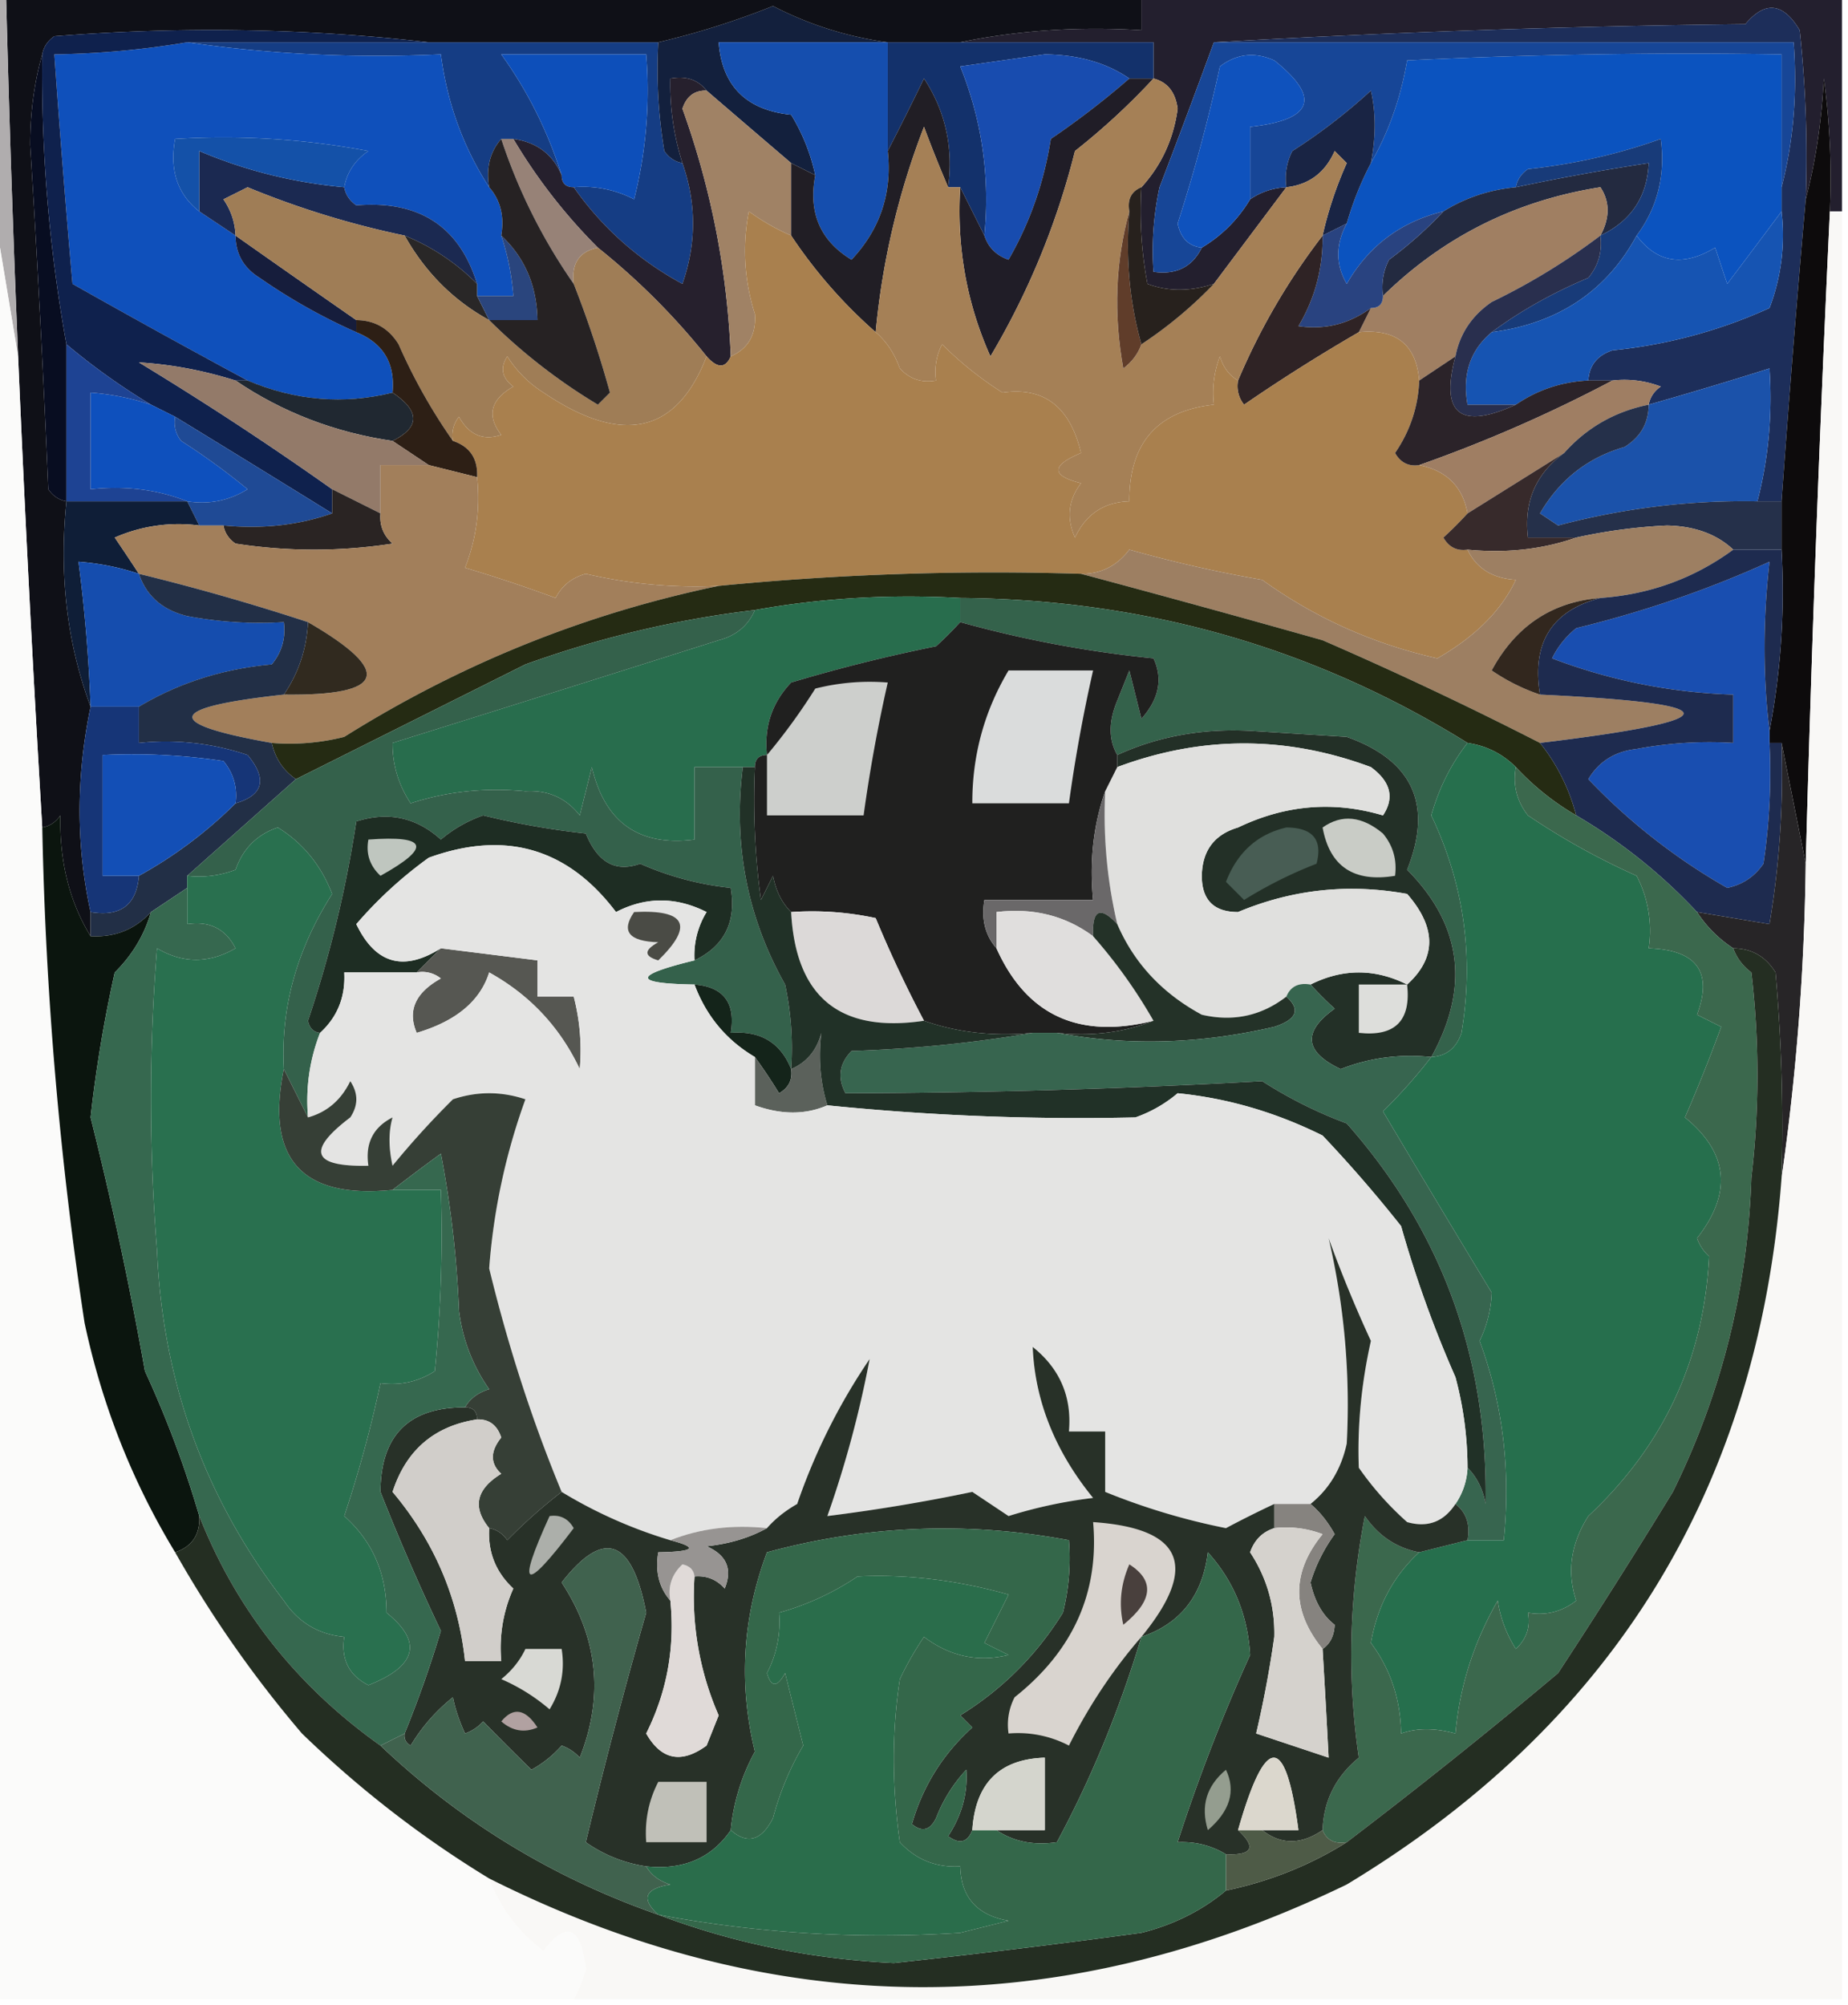 <svg xmlns="http://www.w3.org/2000/svg" width="153" height="166" style="shape-rendering:geometricPrecision;text-rendering:geometricPrecision;image-rendering:optimizeQuality;fill-rule:evenodd;clip-rule:evenodd"><path style="opacity:1" fill="#231f2e" d="M94.5-.5h58v18h-1a60.93 60.93 0 0 0-.5-11c-.179 3.525-.679 6.859-1.5 10a98.433 98.433 0 0 0-.5-14c-1.363-2.284-2.863-2.451-4.5-.5a958.863 958.863 0 0 0-44 1.5 902.942 902.942 0 0 1-4.5 12 24.939 24.939 0 0 0-.5 7c1.88.27 3.213-.396 4-2 1.667-1 3-2.333 4-4a5.728 5.728 0 0 1 3-1l-6 8c-1.96.638-3.793.638-5.5 0a32.437 32.437 0 0 1-.5-8c1.66-1.822 2.66-3.989 3-6.5-.184-1.376-.85-2.209-2-2.5v-3h-16c4.805-.987 9.805-1.32 15-1v-3z"/><path style="opacity:1" fill="#1d2e5a" d="M149.5 16.5c-.724 8.203-1.39 16.536-2 25h-2c.923-3.564 1.256-7.23 1-11a362.999 362.999 0 0 1-10 3c.111-.617.444-1.117 1-1.5a8.435 8.435 0 0 0-4-.5h-2c.077-1.25.744-2.083 2-2.5a41.154 41.154 0 0 0 13-3.5 16.874 16.874 0 0 0 1-8v-2c.983-3.798 1.317-7.798 1-12h-48a958.863 958.863 0 0 1 44-1.5c1.637-1.951 3.137-1.784 4.5.5.499 4.655.666 9.322.5 14z"/><path style="opacity:1" fill="#153d84" d="M15.5 3.5h39a40.936 40.936 0 0 0 .5 9c.383.556.883.89 1.5 1 1.166 3.33 1.166 6.663 0 10-3.64-1.975-6.64-4.642-9-8a9.106 9.106 0 0 1 5 1 36.874 36.874 0 0 0 1-12h-12c2.172 3.011 3.839 6.344 5 10-.736-1.73-2.07-2.73-4-3h-1c-.934 1.068-1.268 2.401-1 4-2.141-3.3-3.474-6.966-4-11-7.187.325-14.187-.009-21-1z"/><path style="opacity:1" fill="#0b53bf" d="M147.5 15.5v2a1003.342 1003.342 0 0 1-4.5 6l-1-3c-2.64 1.6-4.807 1.266-6.5-1 1.726-2.32 2.393-4.987 2-8-3.483 1.252-7.149 2.086-11 2.5-.556.383-.889.883-1 1.5-2.185.204-4.185.87-6 2-3.526.86-6.193 2.86-8 6-.934-1.595-.934-3.262 0-5a26.332 26.332 0 0 1 2-5c1.472-2.577 2.472-5.41 3-8.5 10.328-.5 20.661-.666 31-.5v11z"/><path style="opacity:1" fill="#0d4fba" d="M47.5 15.5c-.667 0-1-.333-1-1-1.161-3.656-2.828-6.989-5-10h12a36.874 36.874 0 0 1-1 12 9.106 9.106 0 0 0-5-1z"/><path style="opacity:1" fill="#13203d" d="M73.5 3.5h-14c.28 3.613 2.28 5.613 6 6a16.066 16.066 0 0 1 2 5l-2-1a2414.37 2414.37 0 0 1-7-6c-.709-.904-1.709-1.237-3-1a21.445 21.445 0 0 0 1 7c-.617-.11-1.117-.444-1.5-1a40.936 40.936 0 0 1-.5-9 66.408 66.408 0 0 0 9.5-3 28.933 28.933 0 0 0 9.5 3z"/><path style="opacity:1" fill="#13316b" d="M73.5 3.5h22v3h-2c-1.897-1.305-4.23-1.971-7-2l-7 1c1.802 4.464 2.468 9.13 2 14l-2-4h-1c.437-3.307-.23-6.307-2-9a285.588 285.588 0 0 1-3 6v-9z"/><path style="opacity:1" fill="#174697" d="M100.5 3.5h48c.317 4.202-.017 8.202-1 12v-11c-10.339-.166-20.672 0-31 .5-.528 3.09-1.528 5.923-3 8.5.42-2.174.42-4.174 0-6a47.057 47.057 0 0 1-6.5 5 4.934 4.934 0 0 0-.5 3 5.728 5.728 0 0 0-3 1v-6c5.217-.571 5.884-2.405 2-5.5-1.612-.72-3.112-.554-4.5.5a135.921 135.921 0 0 1-3.5 13c.247 1.213.914 1.88 2 2-.787 1.604-2.12 2.27-4 2-.163-2.357.003-4.69.5-7a902.942 902.942 0 0 0 4.5-12z"/><path style="opacity:1" fill="#0f52bd" d="M103.5 16.5c-1 1.667-2.333 3-4 4-1.086-.12-1.753-.787-2-2a135.921 135.921 0 0 0 3.5-13c1.388-1.054 2.888-1.22 4.5-.5 3.884 3.095 3.217 4.929-2 5.5v6z"/><path style="opacity:1" fill="#184caf" d="M93.5 6.5a69.124 69.124 0 0 1-6.5 5c-.561 3.595-1.728 6.928-3.5 10-1.022-.355-1.689-1.022-2-2 .468-4.87-.198-9.536-2-14l7-1c2.77.029 5.103.695 7 2z"/><path style="opacity:1" fill="#154eae" d="M73.5 3.5v9c.374 3.472-.626 6.472-3 9-2.593-1.57-3.593-3.904-3-7a16.066 16.066 0 0 0-2-5c-3.72-.387-5.72-2.387-6-6h14z"/><path style="opacity:1" fill="#192444" d="M113.5 13.5a26.332 26.332 0 0 0-2 5l-2 1a31.69 31.69 0 0 1 2-6l-1-1c-.783 1.788-2.116 2.788-4 3a4.934 4.934 0 0 1 .5-3 47.057 47.057 0 0 0 6.5-5c.42 1.826.42 3.826 0 6z"/><path style="opacity:1" fill="#26202d" d="M58.5 7.5c-.997-.03-1.664.47-2 1.5a68.238 68.238 0 0 1 4 20.5c-.438 1.006-1.104 1.006-2 0a57.458 57.458 0 0 0-9-9 45.577 45.577 0 0 1-7-9c1.93.27 3.264 1.27 4 3 0 .667.333 1 1 1 2.36 3.358 5.36 6.025 9 8 1.166-3.337 1.166-6.67 0-10a21.445 21.445 0 0 1-1-7c1.291-.237 2.291.096 3 1z"/><path style="opacity:1" fill="#232a40" d="M132.5 19.5c.792-1.467.792-2.8 0-4-7.003 1.105-13.003 4.105-18 9a4.934 4.934 0 0 1 .5-3 32.58 32.58 0 0 0 4.5-4c1.815-1.13 3.815-1.796 6-2a189.75 189.75 0 0 1 11-2c-.122 2.792-1.456 4.792-4 6z"/><path style="opacity:1" fill="#0d0b0c" d="M151.5 17.5a2679.22 2679.22 0 0 0-2 54l-2-10h-1v-1a61.283 61.283 0 0 0 1-15v-4c.61-8.464 1.276-16.797 2-25 .821-3.141 1.321-6.475 1.5-10a60.93 60.93 0 0 1 .5 11z"/><path style="opacity:1" fill="#0f50bb" d="M15.5 3.5c6.813.991 13.813 1.325 21 1 .526 4.034 1.859 7.7 4 11 .934 1.068 1.268 2.401 1 4a20.677 20.677 0 0 1 1 5h-3v-1c-1.471-4.764-4.804-6.93-10-6.5-.556-.383-.89-.883-1-1.5.221-1.235.888-2.235 2-3a64.875 64.875 0 0 0-16-1c-.475 2.582.192 4.582 2 6l3 2c.01 1.517.677 2.684 2 3.5a47.811 47.811 0 0 0 8 4.5c2.227.9 3.227 2.567 3 5-4.032 1.002-8.032.67-12-1a797.807 797.807 0 0 1-14.5-8 1092.53 1092.53 0 0 1-1.5-19 72.053 72.053 0 0 0 11-1z"/><path style="opacity:1" fill="#1b2951" d="M28.5 15.5c.11.617.444 1.117 1 1.5 5.196-.43 8.529 1.736 10 6.5a17.908 17.908 0 0 0-6-4 73.176 73.176 0 0 1-13-4l-2 1c.627.917.96 1.917 1 3l-3-2v-5c3.78 1.612 7.78 2.612 12 3z"/><path style="opacity:1" fill="#1451a8" d="M28.5 15.5c-4.22-.388-8.22-1.388-12-3v5c-1.808-1.418-2.475-3.418-2-6a64.875 64.875 0 0 1 16 1c-1.112.765-1.779 1.765-2 3z"/><path style="opacity:1" fill="#183b79" d="M135.5 19.5c-2.496 4.604-6.496 7.27-12 8 2.385-1.763 5.052-3.263 8-4.5.837-1.011 1.17-2.178 1-3.5 2.544-1.208 3.878-3.208 4-6a189.75 189.75 0 0 0-11 2c.111-.617.444-1.117 1-1.5 3.851-.414 7.517-1.248 11-2.5.393 3.013-.274 5.68-2 8z"/><path style="opacity:1" fill="#0f1017" d="M.5-.5h94v3c-5.195-.32-10.195.013-15 1h-6a28.933 28.933 0 0 1-9.5-3 66.408 66.408 0 0 1-9.5 3h-19C25.342 2.341 15.008 2.175 4.5 3c-.556.383-.89.883-1 1.5-.664 2.31-.997 4.81-1 7.5A1427 1427 0 0 1 4 40.5c.383.556.883.89 1.5 1-.617 6.098.05 11.765 2 17-1.21 5.81-1.21 11.477 0 17v2c-1.75-2.855-2.583-6.189-2.5-10-.383.556-.883.89-1.5 1a2291.218 2291.218 0 0 1-2-39C1.084 19.503.75 9.503.5-.5z"/><path style="opacity:1" fill="#201d27" d="M93.5 6.5h2a56.387 56.387 0 0 1-6.5 6 63.399 63.399 0 0 1-7 17c-1.97-4.399-2.803-9.065-2.5-14l2 4c.311.978.978 1.645 2 2 1.772-3.072 2.939-6.405 3.5-10a69.124 69.124 0 0 0 6.5-5z"/><path style="opacity:1" fill="#a07f62" d="M132.5 19.5a53.274 53.274 0 0 1-9 5.5c-1.641 1.129-2.641 2.629-3 4.5l-3 2c-.246-2.97-1.912-4.303-5-4l1-2c.667 0 1-.333 1-1 4.997-4.895 10.997-7.895 18-9 .792 1.2.792 2.533 0 4z"/><path style="opacity:1" fill="#978277" d="M41.5 11.5h1a45.577 45.577 0 0 0 7 9c-1.548.321-2.215 1.321-2 3a46.316 46.316 0 0 1-6-12z"/><path style="opacity:1" fill="#a08265" d="M58.5 7.5c2.358 2.03 4.692 4.03 7 6v6a18.492 18.492 0 0 1-3.5-2c-.553 2.86-.386 5.692.5 8.5.113 1.7-.553 2.866-2 3.5a68.238 68.238 0 0 0-4-20.5c.336-1.03 1.003-1.53 2-1.5z"/><path style="opacity:1" fill="#211e25" d="M78.5 15.5a111.25 111.25 0 0 1-2-5 63.171 63.171 0 0 0-4 17 40.44 40.44 0 0 1-7-8v-6l2 1c-.593 3.096.407 5.43 3 7 2.374-2.528 3.374-5.528 3-9a285.588 285.588 0 0 0 3-6c1.77 2.693 2.437 5.693 2 9z"/><path style="opacity:1" fill="#b0adae" d="M-.5-.5h1c.25 10.003.584 20.003 1 30l-2-12v-18z"/><path style="opacity:1" fill="#161d3c" d="M19.5 19.5c3.357 2.366 6.69 4.7 10 7v1a47.811 47.811 0 0 1-8-4.5c-1.323-.816-1.99-1.983-2-3.5z"/><path style="opacity:1" fill="#1654b2" d="M147.5 17.5a16.874 16.874 0 0 1-1 8 41.154 41.154 0 0 1-13 3.5c-1.256.417-1.923 1.25-2 2.5-2.203.104-4.203.77-6 2h-4c-.446-2.51.22-4.51 2-6 5.504-.73 9.504-3.396 12-8 1.693 2.266 3.86 2.6 6.5 1l1 3c1.568-2.075 3.068-4.075 4.5-6z"/><path style="opacity:1" fill="#292727" d="M33.5 19.5a17.908 17.908 0 0 1 6 4v1l1 2c-2.951-1.618-5.284-3.95-7-7z"/><path style="opacity:1" fill="#294380" d="M119.5 17.5a32.58 32.58 0 0 1-4.5 4 4.934 4.934 0 0 0-.5 3c0 .667-.333 1-1 1-1.811 1.322-3.811 1.822-6 1.5 1.367-2.302 2.034-4.802 2-7.5l2-1c-.934 1.738-.934 3.405 0 5 1.807-3.14 4.474-5.14 8-6z"/><path style="opacity:1" fill="#2a457d" d="M41.5 19.5c1.948 1.82 2.948 4.154 3 7h-4l-1-2h3a20.677 20.677 0 0 0-1-5z"/><path style="opacity:1" fill="#080d21" d="M3.5 4.5c-.097 8.072.57 16.072 2 24v13c-.617-.11-1.117-.444-1.5-1A1427 1427 0 0 0 2.5 12c.003-2.69.336-5.19 1-7.5z"/><path style="opacity:1" fill="#0f214d" d="M35.5 3.5h-20a72.053 72.053 0 0 1-11 1c.444 6.332.944 12.665 1.5 19a797.807 797.807 0 0 0 14.5 8h-1c-2.674-.84-5.341-1.34-8-1.5 5.486 3.33 10.82 6.83 16 10.5v2a2409.104 2409.104 0 0 0-13-8l-2-1a55.29 55.29 0 0 1-7-5 126.307 126.307 0 0 1-2-24c.11-.617.444-1.117 1-1.5 10.508-.825 20.842-.659 31 .5z"/><path style="opacity:1" fill="#9f7d56" d="M33.5 19.5c1.716 3.05 4.049 5.382 7 7a47.228 47.228 0 0 0 9 7l1-1a90.705 90.705 0 0 0-3-9c-.215-1.679.452-2.679 2-3a57.458 57.458 0 0 1 9 9c-2.476 6.402-6.976 7.402-13.5 3a9.564 9.564 0 0 1-3-3c-.617.95-.45 1.782.5 2.5-1.894 1.08-2.227 2.413-1 4-1.496.507-2.663.007-3.5-1.5a2.428 2.428 0 0 0-.5 2 46.385 46.385 0 0 1-4.5-8c-.816-1.323-1.983-1.99-3.5-2-3.31-2.3-6.643-4.634-10-7a5.576 5.576 0 0 0-1-3l2-1a73.176 73.176 0 0 0 13 4z"/><path style="opacity:1" fill="#2f2325" d="M109.5 19.5c.034 2.698-.633 5.198-2 7.5 2.189.322 4.189-.178 6-1.5l-1 2a145.18 145.18 0 0 0-9.5 6 2.429 2.429 0 0 1-.5-2 54.112 54.112 0 0 1 7-12z"/><path style="opacity:1" fill="#262223" d="M41.5 11.5a46.316 46.316 0 0 0 6 12 90.705 90.705 0 0 1 3 9l-1 1a47.228 47.228 0 0 1-9-7h4c-.052-2.846-1.052-5.18-3-7 .268-1.599-.066-2.932-1-4-.268-1.599.066-2.932 1-4z"/><path style="opacity:1" fill="#a58056" d="M95.5 6.5c1.15.291 1.816 1.124 2 2.5-.34 2.511-1.34 4.678-3 6.5-.838.342-1.172 1.008-1 2-1.147 4.146-1.314 8.48-.5 13 .717-.544 1.217-1.21 1.5-2a34.857 34.857 0 0 0 6-5l6-8c1.884-.212 3.217-1.212 4-3l1 1a31.69 31.69 0 0 0-2 6 54.112 54.112 0 0 0-7 12c-.722-.418-1.222-1.084-1.5-2a8.43 8.43 0 0 0-.5 4c-4.683.512-7.016 3.179-7 8-2.092.061-3.592 1.061-4.5 3-.72-1.612-.554-3.112.5-4.5-2.491-.626-2.491-1.46 0-2.5-.902-3.825-3.069-5.492-6.5-5a29.003 29.003 0 0 1-5-4 4.932 4.932 0 0 0-.5 3c-1.175.219-2.175-.114-3-1-.442-1.239-1.11-2.239-2-3a63.171 63.171 0 0 1 4-17 111.25 111.25 0 0 0 2 5h1c-.303 4.935.53 9.601 2.5 14a63.399 63.399 0 0 0 7-17 56.387 56.387 0 0 0 6.5-6z"/><path style="opacity:1" fill="#603d2a" d="M93.5 17.5c-.315 3.871.018 7.538 1 11-.283.79-.783 1.456-1.5 2-.814-4.52-.647-8.854.5-13z"/><path style="opacity:1" fill="#27211d" d="M94.5 15.5a32.437 32.437 0 0 0 .5 8c1.707.638 3.54.638 5.5 0a34.857 34.857 0 0 1-6 5c-.982-3.462-1.315-7.129-1-11-.172-.992.162-1.658 1-2z"/><path style="opacity:1" fill="#a9804e" d="M65.5 19.5a40.44 40.44 0 0 0 7 8c.89.761 1.558 1.761 2 3 .825.886 1.825 1.219 3 1a4.932 4.932 0 0 1 .5-3 29.003 29.003 0 0 0 5 4c3.431-.492 5.598 1.175 6.5 5-2.491 1.04-2.491 1.874 0 2.5-1.054 1.388-1.22 2.888-.5 4.5.908-1.939 2.408-2.939 4.5-3-.016-4.821 2.317-7.488 7-8a8.43 8.43 0 0 1 .5-4c.278.916.778 1.582 1.5 2a2.429 2.429 0 0 0 .5 2 145.18 145.18 0 0 1 9.5-6c3.088-.303 4.754 1.03 5 4-.086 2.177-.753 4.177-2 6 .457.797 1.124 1.13 2 1 2.273.457 3.606 1.79 4 4a30.968 30.968 0 0 1-2 2c.457.797 1.124 1.13 2 1 .73 1.545 2.063 2.378 4 2.5-1.194 2.534-3.361 4.7-6.5 6.5-5.309-1.196-10.143-3.362-14.5-6.5a107.852 107.852 0 0 1-11-2.5c-1.024 1.353-2.357 2.02-4 2a233.73 233.73 0 0 0-30 1 39.647 39.647 0 0 1-11-1c-1.147.318-1.98.984-2.5 2a122.188 122.188 0 0 0-7.5-2.5c.935-2.38 1.268-4.88 1-7.5.073-1.527-.594-2.527-2-3a2.428 2.428 0 0 1 .5-2c.837 1.507 2.004 2.007 3.5 1.5-1.227-1.587-.894-2.92 1-4-.95-.718-1.117-1.55-.5-2.5a9.564 9.564 0 0 0 3 3c6.524 4.402 11.024 3.402 13.5-3 .896 1.006 1.562 1.006 2 0 1.447-.634 2.113-1.8 2-3.5-.886-2.808-1.053-5.64-.5-8.5a18.492 18.492 0 0 0 3.5 2z"/><path style="opacity:1" fill="#292f4e" d="M132.5 19.5c.17 1.322-.163 2.489-1 3.5-2.948 1.237-5.615 2.737-8 4.5-1.78 1.49-2.446 3.49-2 6h4c-4.612 2.1-6.278.767-5-4 .359-1.871 1.359-3.371 3-4.5a53.274 53.274 0 0 0 9-5.5z"/><path style="opacity:1" fill="#2b2329" d="M120.5 29.5c-1.278 4.767.388 6.1 5 4 1.797-1.23 3.797-1.896 6-2h2a118.068 118.068 0 0 1-16 7c-.876.13-1.543-.203-2-1 1.247-1.823 1.914-3.823 2-6l3-2z"/><path style="opacity:1" fill="#202831" d="M19.5 31.5h1c3.968 1.67 7.968 2.002 12 1 2.281 1.532 2.281 2.866 0 4-4.79-.704-9.123-2.37-13-5z"/><path style="opacity:1" fill="#2d1f15" d="M29.5 27.5v-1c1.517.01 2.684.677 3.5 2a46.385 46.385 0 0 0 4.5 8c1.406.473 2.073 1.473 2 3l-4-1-3-2c2.281-1.134 2.281-2.468 0-4 .227-2.433-.773-4.1-3-5z"/><path style="opacity:1" fill="#0e50bd" d="m12.5 33.5 2 1a2.428 2.428 0 0 0 .5 2 56.565 56.565 0 0 1 5.5 4c-1.545.952-3.212 1.285-5 1-2.448-.973-5.115-1.306-8-1v-8c1.716.129 3.383.462 5 1z"/><path style="opacity:1" fill="#937a69" d="M19.5 31.5c3.877 2.63 8.21 4.296 13 5l3 2h-4v4l-4-2a269.626 269.626 0 0 0-16-10.5c2.659.16 5.326.66 8 1.5z"/><path style="opacity:1" fill="#1b52aa" d="M145.5 41.5a59.844 59.844 0 0 0-16.5 2l-1.5-1c1.614-2.784 3.948-4.618 7-5.5 1.323-.816 1.989-1.983 2-3.5a362.999 362.999 0 0 0 10-3c.256 3.77-.077 7.436-1 11z"/><path style="opacity:1" fill="#9f7e63" d="M133.5 31.5a8.435 8.435 0 0 1 4 .5c-.556.383-.889.883-1 1.5-2.795.563-5.128 1.896-7 4l-8 5c-.394-2.21-1.727-3.543-4-4a118.068 118.068 0 0 0 16-7z"/><path style="opacity:1" fill="#1e4393" d="M5.5 28.5a55.29 55.29 0 0 0 7 5 20.677 20.677 0 0 0-5-1v8c2.885-.306 5.552.027 8 1h-10v-13z"/><path style="opacity:1" fill="#1f4a95" d="M14.5 34.5c4.313 2.635 8.646 5.302 13 8-2.787.977-5.787 1.31-9 1h-2l-1-2c1.788.285 3.455-.048 5-1a56.565 56.565 0 0 0-5.5-4 2.428 2.428 0 0 1-.5-2z"/><path style="opacity:1" fill="#0f1e37" d="M5.5 41.5h10l1 2a13.117 13.117 0 0 0-7 1 186.2 186.2 0 0 1 2 3 20.677 20.677 0 0 0-5-1c.52 3.98.854 7.98 1 12-1.95-5.235-2.617-10.902-2-17z"/><path style="opacity:1" fill="#25304a" d="M136.5 33.5c-.011 1.517-.677 2.684-2 3.5-3.052.882-5.386 2.716-7 5.5l1.5 1a59.844 59.844 0 0 1 16.5-2h2v4h-4c-1.371-1.287-3.205-1.953-5.5-2a44.8 44.8 0 0 0-7.5 1h-4c-.35-2.953.65-5.287 3-7 1.872-2.104 4.205-3.437 7-4z"/><path style="opacity:1" fill="#2a2423" d="m27.5 40.5 4 2c-.086.996.248 1.83 1 2.5a42.498 42.498 0 0 1-13 0c-.556-.383-.89-.883-1-1.5 3.213.31 6.213-.023 9-1v-2z"/><path style="opacity:1" fill="#372a2b" d="M129.5 37.5c-2.35 1.713-3.35 4.047-3 7h4c-2.787.977-5.787 1.31-9 1-.876.13-1.543-.203-2-1a30.968 30.968 0 0 0 2-2l8-5z"/><path style="opacity:1" fill="#9d7f62" d="M143.5 45.5c-3.249 2.379-6.916 3.712-11 4-4.011.322-7.011 2.322-9 6a16.314 16.314 0 0 0 4 2c15.853.748 15.853 2.082 0 4a314.562 314.562 0 0 0-18-8.5 1467.725 1467.725 0 0 0-20-5.5c1.643.02 2.976-.647 4-2a107.852 107.852 0 0 0 11 2.5c4.357 3.138 9.191 5.304 14.5 6.5 3.139-1.8 5.306-3.966 6.5-6.5-1.937-.122-3.27-.955-4-2.5 3.213.31 6.213-.023 9-1a44.8 44.8 0 0 1 7.5-1c2.295.047 4.129.713 5.5 2z"/><path style="opacity:1" fill="#a27f5b" d="m35.5 38.5 4 1c.268 2.62-.065 5.12-1 7.5 2.553.761 5.053 1.594 7.5 2.5.52-1.016 1.353-1.682 2.5-2a39.647 39.647 0 0 0 11 1c-11.04 2.294-21.373 6.46-31 12.5a18.436 18.436 0 0 1-6 .5c-9.079-1.606-8.746-2.94 1-4 8.43.108 9.097-1.892 2-6a186.826 186.826 0 0 0-14-4 186.2 186.2 0 0 0-2-3 13.117 13.117 0 0 1 7-1h2c.11.617.444 1.117 1 1.5 4.333.667 8.667.667 13 0-.752-.67-1.086-1.504-1-2.5v-4h4z"/><path style="opacity:1" fill="#154dae" d="M11.5 47.5c.622 1.835 1.956 3.002 4 3.5 2.646.497 5.313.664 8 .5.17 1.322-.163 2.489-1 3.5-4.039.365-7.706 1.531-11 3.5h-4c-.146-4.02-.48-8.02-1-12 1.716.129 3.383.462 5 1z"/><path style="opacity:1" fill="#252b13" d="M89.5 47.5a1467.725 1467.725 0 0 1 20 5.5 314.562 314.562 0 0 1 18 8.5c1.404 1.755 2.404 3.755 3 6a21.622 21.622 0 0 1-5-4c-1.105-1.1-2.438-1.767-4-2-12.704-7.888-26.704-11.888-42-12-5.858-.322-11.525.011-17 1a85.803 85.803 0 0 0-19 4.5l-19 9.5c-1.051-.722-1.718-1.722-2-3a18.436 18.436 0 0 0 6-.5c9.627-6.04 19.96-10.206 31-12.5a233.73 233.73 0 0 1 30-1z"/><path style="opacity:1" fill="#194eb0" d="M146.5 60.5v1a50.464 50.464 0 0 1-.5 10c-.739 1.074-1.739 1.74-3 2a50.258 50.258 0 0 1-11.5-9c.881-1.47 2.214-2.304 4-2.5a32.438 32.438 0 0 1 8-.5v-4a46.009 46.009 0 0 1-15-3 7.253 7.253 0 0 1 2-2.5c5.628-1.375 10.961-3.208 16-5.5-.547 4.855-.547 9.522 0 14z"/><path style="opacity:1" fill="#312a1f" d="M25.5 51.5c7.097 4.108 6.43 6.108-2 6 1.22-1.782 1.886-3.782 2-6z"/><path style="opacity:1" fill="#32271e" d="M132.5 49.5c-4.03 1.055-5.697 3.722-5 8a16.314 16.314 0 0 1-4-2c1.989-3.678 4.989-5.678 9-6z"/><path style="opacity:1" fill="#222f46" d="M11.5 47.5a186.826 186.826 0 0 1 14 4c-.114 2.218-.78 4.218-2 6-9.746 1.06-10.079 2.394-1 4 .282 1.278.949 2.278 2 3l-9 8v1l-3 2c-1.32 1.442-2.986 2.109-5 2v-2c2.473.412 3.806-.588 4-3a35.89 35.89 0 0 0 8-6c2.314-.679 2.647-2.012 1-4a21.12 21.12 0 0 0-9-1v-3c3.294-1.969 6.961-3.135 11-3.5.837-1.011 1.17-2.178 1-3.5a32.437 32.437 0 0 1-8-.5c-2.044-.498-3.378-1.665-4-3.5z"/><path style="opacity:1" fill="#34624b" d="M79.5 49.5c15.296.112 29.296 4.112 42 12-1.371 1.76-2.371 3.76-3 6 2.718 5.72 3.551 11.72 2.5 18-.417 1.256-1.25 1.923-2.5 2 3.198-5.772 2.532-10.939-2-15.5 2.143-5.382.476-9.048-5-11l-8-.5c-3.969-.206-7.635.46-11 2-.726-1.265-.726-2.765 0-4.5l1-2.5 1 4c1.458-1.639 1.792-3.305 1-5a95.067 95.067 0 0 1-16-3v-2z"/><path style="opacity:1" fill="#163577" d="M7.5 58.5h4v3a21.12 21.12 0 0 1 9 1c1.647 1.988 1.314 3.321-1 4 .17-1.322-.163-2.489-1-3.5a50.441 50.441 0 0 0-10-.5v10h3c-.194 2.412-1.527 3.412-4 3-1.21-5.523-1.21-11.19 0-17z"/><path style="opacity:1" fill="#286d4d" d="M79.5 49.5v2a30.943 30.943 0 0 1-2 2 133.734 133.734 0 0 0-12 3c-1.586 1.673-2.253 3.673-2 6-.667 0-1 .333-1 1h-5v6c-4.592.584-7.425-1.416-8.5-6l-1 4c-1.126-1.444-2.626-2.11-4.5-2-3.34-.315-6.507.018-9.5 1-1.009-1.525-1.509-3.192-1.5-5 8.92-2.786 17.92-5.62 27-8.5 1.442-.377 2.442-1.21 3-2.5 5.475-.989 11.142-1.322 17-1z"/><path style="opacity:1" fill="#1e2b4f" d="M143.5 45.5h4a61.283 61.283 0 0 1-1 15c-.547-4.478-.547-9.145 0-14-5.039 2.292-10.372 4.125-16 5.5a7.253 7.253 0 0 0-2 2.5 46.009 46.009 0 0 0 15 3v4a32.438 32.438 0 0 0-8 .5c-1.786.196-3.119 1.03-4 2.5a50.258 50.258 0 0 0 11.5 9c1.261-.26 2.261-.926 3-2 .498-3.317.665-6.65.5-10h1a75.818 75.818 0 0 1-1 15l-6-1a44.359 44.359 0 0 0-10-8c-.596-2.245-1.596-4.245-3-6 15.853-1.918 15.853-3.252 0-4-.697-4.278.97-6.945 5-8 4.084-.288 7.751-1.621 11-4z"/><path style="opacity:1" fill="#34614b" d="M62.5 50.5c-.558 1.29-1.558 2.123-3 2.5-9.08 2.88-18.08 5.714-27 8.5-.009 1.808.491 3.475 1.5 5 2.993-.982 6.16-1.315 9.5-1 1.874-.11 3.374.556 4.5 2l1-4c1.075 4.584 3.908 6.584 8.5 6v-6h4c-.802 6.429.364 12.429 3.5 18 .497 2.31.663 4.643.5 7-.874-2.19-2.541-3.19-5-3 .412-2.473-.588-3.806-3-4-5.14-.084-5.14-.75 0-2 2.475-1.187 3.475-3.187 3-6a24.963 24.963 0 0 1-7.5-2c-2.02.736-3.52-.097-4.5-2.5a65.763 65.763 0 0 1-8.5-1.5 11.074 11.074 0 0 0-3.5 2c-2.027-1.839-4.36-2.339-7-1.5a97.712 97.712 0 0 1-4 16.5c.124.607.457.94 1 1-.869 2.217-1.202 4.55-1 7l-2-4c-.276-5.048 1.058-9.88 4-14.5-.93-2.391-2.43-4.225-4.5-5.5-1.714.576-2.881 1.743-3.5 3.5a8.434 8.434 0 0 1-4 .5l9-8 19-9.5a85.803 85.803 0 0 1 19-4.5z"/><path style="opacity:1" fill="#134fb6" d="M19.5 66.5a35.89 35.89 0 0 1-8 6h-3v-10c3.35-.165 6.683.002 10 .5.837 1.011 1.17 2.178 1 3.5z"/><path style="opacity:1" fill="#233027" d="M118.5 87.5c-2.619-.268-5.119.065-7.5 1-3.013-1.422-3.18-3.09-.5-5a30.968 30.968 0 0 1-2-2c2.667-1.333 5.333-1.333 8 0 2.435-2.208 2.435-4.708 0-7.5-4.833-.883-9.5-.383-14 1.5-2 0-3-1-3-3 .04-2.087 1.039-3.42 3-4 3.921-1.88 7.921-2.213 12-1 .971-1.462.638-2.795-1-4-7.011-2.61-14.011-2.61-21 0v-1c3.365-1.54 7.031-2.206 11-2l8 .5c5.476 1.952 7.143 5.618 5 11 4.532 4.561 5.198 9.728 2 15.5z"/><path style="opacity:1" fill="#e0e0de" d="M116.5 81.5c-2.667-1.333-5.333-1.333-8 0-.992-.172-1.658.162-2 1-2.071 1.6-4.405 2.1-7 1.5-3.272-1.767-5.605-4.267-7-7.5a39.704 39.704 0 0 1-1-11l1-2c6.989-2.61 13.989-2.61 21 0 1.638 1.205 1.971 2.538 1 4-4.079-1.213-8.079-.88-12 1-1.961.58-2.96 1.913-3 4 0 2 1 3 3 3 4.5-1.883 9.167-2.383 14-1.5 2.435 2.792 2.435 5.292 0 7.5z"/><path style="opacity:1" fill="#485d54" d="M106.5 68.5c2.186.01 3.019 1.01 2.5 3a35.625 35.625 0 0 0-6 3l-1.5-1.5c.945-2.446 2.611-3.946 5-4.5z"/><path style="opacity:1" fill="#c9ccc6" d="M109.5 68.5c1.589-1.121 3.256-.954 5 .5.837 1.011 1.17 2.178 1 3.5-3.411.567-5.411-.766-6-4z"/><path style="opacity:1" fill="#20201f" d="M79.5 51.5a95.067 95.067 0 0 0 16 3c.792 1.695.458 3.361-1 5l-1-4-1 2.5c-.726 1.735-.726 3.235 0 4.5v1l-1 2c-.977 2.787-1.31 5.787-1 9h-9c-.268 1.599.066 2.932 1 4 2.486 5.544 6.82 7.544 13 6-2.448.973-5.115 1.306-8 1h-2c-3.213.31-6.213-.023-9-1a99.898 99.898 0 0 1-4-8.5 24.939 24.939 0 0 0-7-.5c-.768-.763-1.268-1.763-1.5-3l-1 2a60.94 60.94 0 0 1-.5-11c0-.667.333-1 1-1-.253-2.327.414-4.327 2-6a133.734 133.734 0 0 1 12-3 30.943 30.943 0 0 0 2-2z"/><path style="opacity:1" fill="#dadcdc" d="M83.5 55.5h7a128.83 128.83 0 0 0-2 11h-8c-.01-3.964.99-7.631 3-11z"/><path style="opacity:1" fill="#cdcfcc" d="M63.5 62.5a49.974 49.974 0 0 0 4-5.5 18.436 18.436 0 0 1 6-.5 128.83 128.83 0 0 0-2 11h-8v-5z"/><path style="opacity:1" fill="#6a6869" d="M91.5 65.5c-.177 3.734.156 7.4 1 11-1.424-1.531-2.091-1.198-2 1-2.3-1.702-4.967-2.368-8-2v3c-.934-1.068-1.268-2.401-1-4h9c-.31-3.213.023-6.213 1-9z"/><path style="opacity:1" fill="#272527" d="m147.5 61.5 2 10c-.108 8.858-.775 17.525-2 26a145.05 145.05 0 0 0-.5-17c-.816-1.323-1.983-1.99-3.5-2a10.162 10.162 0 0 1-3-3l6 1a75.818 75.818 0 0 0 1-15z"/><path style="opacity:1" fill="#1e2d23" d="M57.5 79.5a6.845 6.845 0 0 1 1-4c-2.534-1.277-5.034-1.277-7.5 0-3.997-5.293-9.164-6.793-15.5-4.5a34.522 34.522 0 0 0-6 5.5c1.577 3.287 3.91 3.954 7 2l-2 2h-6c.108 2.014-.558 3.68-2 5-.543-.06-.876-.393-1-1a97.712 97.712 0 0 0 4-16.5c2.64-.839 4.973-.339 7 1.5a11.074 11.074 0 0 1 3.5-2 65.763 65.763 0 0 0 8.5 1.5c.98 2.403 2.48 3.236 4.5 2.5a24.963 24.963 0 0 0 7.5 2c.475 2.813-.525 4.813-3 6z"/><path style="opacity:1" fill="#bfc6bf" d="M30.5 69.5c4.921-.365 5.255.635 1 3-.886-.825-1.219-1.825-1-3z"/><path style="opacity:1" fill="#e0dedd" d="M90.5 77.5a42.237 42.237 0 0 1 5 7c-6.18 1.544-10.514-.456-13-6v-3c3.033-.368 5.7.298 8 2z"/><path style="opacity:1" fill="#565752" d="m36.5 78.5 8 1v3h3a17.64 17.64 0 0 1 .5 6c-1.64-3.473-4.14-6.14-7.5-8-.744 2.367-2.744 4.034-6 5-.782-1.83-.116-3.33 2-4.5a2.428 2.428 0 0 0-2-.5l2-2z"/><path style="opacity:1" fill="#dcd9d8" d="M65.5 75.5c2.357-.163 4.69.003 7 .5a99.898 99.898 0 0 0 4 8.5c-6.963 1.038-10.63-1.962-11-9z"/><path style="opacity:1" fill="#14241a" d="M57.5 81.5c2.412.194 3.412 1.527 3 4 2.459-.19 4.126.81 5 3 .13.876-.203 1.543-1 2a44.293 44.293 0 0 0-2-3c-2.361-1.395-4.028-3.395-5-6z"/><path style="opacity:1" fill="#dddedb" d="M116.5 81.5c.333 3-1 4.333-4 4v-4h4z"/><path style="opacity:1" fill="#243228" d="M92.5 76.5c1.395 3.233 3.728 5.733 7 7.5 2.595.6 4.929.1 7-1.5 1.192 1.066.859 1.9-1 2.5-6.136 1.432-12.136 1.599-18 .5 2.885.306 5.552-.027 8-1a42.237 42.237 0 0 0-5-7c-.091-2.198.576-2.531 2-1z"/><path style="opacity:1" fill="#266f4d" d="M121.5 61.5c1.562.233 2.895.9 4 2-.262 1.478.071 2.811 1 4a59.026 59.026 0 0 0 9 5 9.86 9.86 0 0 1 1 6c3.985.13 5.318 1.963 4 5.5l2 1c-.901 2.47-1.901 4.97-3 7.5 3.602 2.93 3.935 6.263 1 10a3.647 3.647 0 0 0 1 1.5c-.42 8.497-3.753 15.664-10 21.5-1.456 2.301-1.789 4.635-1 7-1.189.929-2.522 1.262-4 1 .219 1.175-.114 2.175-1 3a10.258 10.258 0 0 1-1.5-4c-1.988 3.457-3.154 7.123-3.5 11-1.701-.466-3.201-.466-4.5 0-.045-2.834-.879-5.334-2.5-7.5.528-3.038 1.862-5.538 4-7.5l4-1h3c.587-5.803-.08-11.303-2-16.5a9.839 9.839 0 0 0 1-4 1878.535 1878.535 0 0 1-9-15 43.966 43.966 0 0 0 4-4.5c1.25-.077 2.083-.744 2.5-2 1.051-6.28.218-12.28-2.5-18 .629-2.24 1.629-4.24 3-6z"/><path style="opacity:1" fill="#37654f" d="M106.5 82.5c.342-.838 1.008-1.172 2-1a30.968 30.968 0 0 0 2 2c-2.68 1.91-2.513 3.578.5 5 2.381-.935 4.881-1.268 7.5-1a43.966 43.966 0 0 1-4 4.5 1878.535 1878.535 0 0 0 9 15 9.839 9.839 0 0 1-1 4c1.92 5.197 2.587 10.697 2 16.5h-3c.237-1.291-.096-2.291-1-3a5.727 5.727 0 0 0 1-3c.768.763 1.268 1.763 1.5 3 .193-12.117-3.64-22.617-11.5-31.5a36.587 36.587 0 0 1-7-3.5 649.002 649.002 0 0 1-34.5 1c-.684-1.284-.517-2.45.5-3.5 5.183-.174 10.183-.674 15-1.5h2c5.864 1.099 11.864.932 18-.5 1.859-.6 2.192-1.434 1-2.5z"/><path style="opacity:1" fill="#5b615b" d="M68.5 91.5c-1.81.79-3.81.79-6 0v-4a44.293 44.293 0 0 1 2 3c.797-.457 1.13-1.124 1-2 1.29-.558 2.123-1.558 2.5-3-.256 2.102-.09 4.102.5 6z"/><path style="opacity:1" fill="#213127" d="M61.5 63.5h1a60.94 60.94 0 0 0 .5 11l1-2c.232 1.237.732 2.237 1.5 3 .37 7.038 4.037 10.038 11 9 2.787.977 5.787 1.31 9 1-4.817.826-9.817 1.326-15 1.5-1.017 1.05-1.184 2.216-.5 3.5a649.002 649.002 0 0 0 34.5-1 36.587 36.587 0 0 0 7 3.5c7.86 8.883 11.693 19.383 11.5 31.5-.232-1.237-.732-2.237-1.5-3a29.2 29.2 0 0 0-1-7.5 94.933 94.933 0 0 1-4.5-12.5 111.854 111.854 0 0 0-6.5-7.5c-3.881-1.926-7.881-3.093-12-3.5a11.074 11.074 0 0 1-3.5 2c-8.47.193-16.97-.14-25.5-1-.59-1.898-.756-3.898-.5-6-.377 1.442-1.21 2.442-2.5 3a24.939 24.939 0 0 0-.5-7c-3.136-5.571-4.302-11.571-3.5-18z"/><path style="opacity:1" fill="#fbfbfa" d="m-.5 17.5 2 12a2291.218 2291.218 0 0 0 2 39 313.943 313.943 0 0 0 3.5 41c1.445 6.806 3.944 13.139 7.5 19a95.674 95.674 0 0 0 10.5 15c4.784 4.625 9.95 8.625 15.5 12 .873 2.386 2.373 4.386 4.5 6 1.913-2.535 3.08-2.035 3.5 1.5a11.114 11.114 0 0 1-1 2.5h-48v-148z"/><path style="opacity:1" fill="#e4e4e3" d="M57.5 79.5c-5.14 1.25-5.14 1.916 0 2 .972 2.605 2.639 4.605 5 6v4c2.19.79 4.19.79 6 0 8.53.86 17.03 1.193 25.5 1a11.074 11.074 0 0 0 3.5-2c4.119.407 8.119 1.574 12 3.5 2.266 2.39 4.433 4.89 6.5 7.5a94.933 94.933 0 0 0 4.5 12.5 29.2 29.2 0 0 1 1 7.5 5.727 5.727 0 0 1-1 3c-.973 1.484-2.307 1.984-4 1.5a25.513 25.513 0 0 1-4-4.5c-.129-3.438.204-6.938 1-10.5a108.383 108.383 0 0 1-3.5-8.5 60.667 60.667 0 0 1 1.5 17c-.457 2.098-1.457 3.764-3 5h-3a89.247 89.247 0 0 0-4 2 55.027 55.027 0 0 1-10-3v-5h-3c.252-2.87-.748-5.203-3-7 .184 4.463 1.85 8.63 5 12.5-2.39.287-4.724.787-7 1.5l-3-2c-3.969.83-7.969 1.496-12 2a88.353 88.353 0 0 0 3.5-13 50.546 50.546 0 0 0-6 12c-.995.566-1.828 1.233-2.5 2-2.885-.306-5.552.027-8 1a38.543 38.543 0 0 1-9-4c-2.424-5.853-4.424-12.02-6-18.5a52.438 52.438 0 0 1 3-14c-2-.667-4-.667-6 0a71.22 71.22 0 0 0-5 5.5c-.335-1.503-.335-2.836 0-4-1.611.82-2.278 2.154-2 4-4.654.105-5.154-1.229-1.5-4 .667-1 .667-2 0-3-.759 1.563-1.926 2.563-3.5 3-.202-2.45.131-4.783 1-7 1.442-1.32 2.108-2.986 2-5h6a2.428 2.428 0 0 1 2 .5c-2.116 1.17-2.782 2.67-2 4.5 3.256-.966 5.256-2.633 6-5 3.36 1.86 5.86 4.527 7.5 8a17.64 17.64 0 0 0-.5-6h-3v-3l-8-1c-3.09 1.954-5.423 1.287-7-2a34.522 34.522 0 0 1 6-5.5c6.336-2.293 11.503-.793 15.5 4.5 2.466-1.277 4.966-1.277 7.5 0a6.845 6.845 0 0 0-1 4z"/><path style="opacity:1" fill="#4a4b45" d="M52.5 75.5c4.295-.221 4.962 1.112 2 4-1.196-.346-1.196-.846 0-1.5-2.435-.075-3.102-.908-2-2.5z"/><path style="opacity:1" fill="#f9f8f6" d="M151.5 17.5h1v148h-105c.423-.765.757-1.598 1-2.5-.42-3.535-1.587-4.035-3.5-1.5-2.127-1.614-3.627-3.614-4.5-6 23.567 11.827 47.234 11.994 71 .5 22.073-13.315 34.073-32.815 36-58.5 1.225-8.475 1.892-17.142 2-26a2679.22 2679.22 0 0 1 2-54z"/><path style="opacity:1" fill="#0b150e" d="M7.5 77.5c2.014.109 3.68-.558 5-2-.548 1.894-1.548 3.56-3 5a111.522 111.522 0 0 0-2 12 307.12 307.12 0 0 1 4.5 21 87.24 87.24 0 0 1 4.5 12c.073 1.527-.594 2.527-2 3-3.556-5.861-6.055-12.194-7.5-19a313.943 313.943 0 0 1-3.5-41c.617-.11 1.117-.444 1.5-1-.083 3.811.75 7.145 2.5 10z"/><path style="opacity:1" fill="#3b684d" d="M125.5 63.5a21.622 21.622 0 0 0 5 4 44.359 44.359 0 0 1 10 8 10.162 10.162 0 0 0 3 3c.283.79.783 1.456 1.5 2a72.464 72.464 0 0 1 0 17c-.299 9.16-2.465 17.827-6.5 26a559.153 559.153 0 0 1-9.5 15 466.35 466.35 0 0 1-17.5 14c-.992.172-1.658-.162-2-1 .085-2.429 1.085-4.429 3-6-.972-6.647-.806-13.313.5-20 1.129 1.641 2.629 2.641 4.5 3-2.138 1.962-3.472 4.462-4 7.5 1.621 2.166 2.455 4.666 2.5 7.5 1.299-.466 2.799-.466 4.5 0 .346-3.877 1.512-7.543 3.5-11a10.258 10.258 0 0 0 1.5 4c.886-.825 1.219-1.825 1-3 1.478.262 2.811-.071 4-1-.789-2.365-.456-4.699 1-7 6.247-5.836 9.58-13.003 10-21.5a3.647 3.647 0 0 1-1-1.5c2.935-3.737 2.602-7.07-1-10 1.099-2.53 2.099-5.03 3-7.5l-2-1c1.318-3.537-.015-5.37-4-5.5a9.86 9.86 0 0 0-1-6 59.026 59.026 0 0 1-9-5c-.929-1.189-1.262-2.522-1-4z"/><path style="opacity:1" fill="#29704f" d="M23.5 88.5c-1.519 7.429 1.481 10.762 9 10h4c.166 5.011 0 10.011-.5 15-1.356.88-2.856 1.214-4.5 1-.79 3.706-1.79 7.372-3 11 2.33 2.075 3.497 4.742 3.5 8 3.007 2.421 2.507 4.421-1.5 6-1.611-.82-2.278-2.154-2-4-2.138-.203-3.805-1.203-5-3-6.541-8.479-10.041-18.146-10.5-29a156.492 156.492 0 0 1 0-25c2.139 1.27 4.305 1.27 6.5 0-.82-1.611-2.154-2.278-4-2v-4a8.434 8.434 0 0 0 4-.5c.619-1.757 1.786-2.924 3.5-3.5 2.07 1.275 3.57 3.109 4.5 5.5-2.942 4.62-4.276 9.452-4 14.5z"/><path style="opacity:1" fill="#363f36" d="m23.5 88.5 2 4c1.574-.437 2.741-1.437 3.5-3 .667 1 .667 2 0 3-3.654 2.771-3.154 4.105 1.5 4-.278-1.846.389-3.18 2-4-.335 1.164-.335 2.497 0 4a71.22 71.22 0 0 1 5-5.5c2-.667 4-.667 6 0a52.438 52.438 0 0 0-3 14c1.576 6.48 3.576 12.647 6 18.5a43.966 43.966 0 0 0-4.5 4c-.383-.556-.883-.889-1.5-1-1.412-1.73-1.078-3.23 1-4.5-.924-.85-.924-1.85 0-3-.336-1.03-1.003-1.53-2-1.5 0-.667-.333-1-1-1 .417-.722 1.084-1.222 2-1.5a14.294 14.294 0 0 1-2.5-6.5 86.702 86.702 0 0 0-1.5-13 171.62 171.62 0 0 0-4 3c-7.519.762-10.519-2.571-9-10z"/><path style="opacity:1" fill="#283128" d="M120.5 124.5c.904.709 1.237 1.709 1 3l-4 1c-1.871-.359-3.371-1.359-4.5-3-1.306 6.687-1.472 13.353-.5 20-1.915 1.571-2.915 3.571-3 6-1.784 1.22-3.45 1.22-5 0h3c-1.054-7.996-2.721-7.996-5 0 1.531 1.425 1.198 2.091-1 2-1.208-.734-2.541-1.067-4-1a147.234 147.234 0 0 1 6-15.5c-.191-3.297-1.358-6.13-3.5-8.5-.432 3.572-2.265 5.905-5.5 7-1.817 6.046-4.15 11.712-7 17-1.915.284-3.581-.049-5-1h4v-6c-3.75.117-5.75 2.117-6 6-.397 1.025-1.063 1.192-2 .5 1.138-1.734 1.638-3.568 1.5-5.5a12.412 12.412 0 0 0-2.5 4c-.502 1.021-1.168 1.188-2 .5.903-3.138 2.57-5.805 5-8l-1-1c3.5-2.167 6.333-5 8.5-8.5.496-1.973.662-3.973.5-6-8.418-1.572-16.752-1.239-25 1-2.03 5.407-2.364 10.907-1 16.5a16.815 16.815 0 0 0-2 6.5c-1.59 2.321-3.923 3.321-7 3a11.637 11.637 0 0 1-5-2 458.57 458.57 0 0 1 5-19c-1.175-6.143-3.508-6.977-7-2.5 3.01 4.595 3.51 9.429 1.5 14.5a3.647 3.647 0 0 0-1.5-1 9.26 9.26 0 0 1-2.5 2 273.269 273.269 0 0 1-4-4 3.647 3.647 0 0 1-1.5 1c-.498-1.103-.83-2.103-1-3a14.833 14.833 0 0 0-3.5 4c-.399-.228-.565-.562-.5-1a92.428 92.428 0 0 0 3-8.5 181.052 181.052 0 0 1-5-11.5c.016-4.683 2.35-7.016 7-7 .667 0 1 .333 1 1-3.546.543-5.88 2.543-7 6 3.439 4.088 5.439 8.755 6 14h3a11.99 11.99 0 0 1 1-6c-1.45-1.35-2.117-3.016-2-5 .617.111 1.117.444 1.5 1a43.966 43.966 0 0 1 4.5-4 38.543 38.543 0 0 0 9 4c2.35.61 2.017.944-1 1-.268 1.599.066 2.932 1 4 .39 3.883-.276 7.55-2 11 1.248 2.19 2.914 2.523 5 1l1-2.5a24.48 24.48 0 0 1-2-11.5c.996-.086 1.83.248 2.5 1 .658-1.608.158-2.775-1.5-3.5 1.882-.198 3.548-.698 5-1.5.672-.767 1.505-1.434 2.5-2a50.546 50.546 0 0 1 6-12 88.353 88.353 0 0 1-3.5 13c4.031-.504 8.031-1.17 12-2l3 2a38.855 38.855 0 0 1 7-1.5c-3.15-3.87-4.816-8.037-5-12.5 2.252 1.797 3.252 4.13 3 7h3v5a55.027 55.027 0 0 0 10 3 89.247 89.247 0 0 1 4-2v2c-.978.311-1.645.978-2 2 1.391 2.12 2.058 4.453 2 7a90.417 90.417 0 0 1-1.5 8l6 2c-.152-2.947-.319-5.947-.5-9 .624-.417.957-1.084 1-2-.989-.76-1.655-1.927-2-3.5a13.487 13.487 0 0 1 2-4c-.556-1.011-1.222-1.844-2-2.5 1.543-1.236 2.543-2.902 3-5a60.667 60.667 0 0 0-1.5-17 108.383 108.383 0 0 0 3.5 8.5c-.796 3.562-1.129 7.062-1 10.5a25.513 25.513 0 0 0 4 4.5c1.693.484 3.027-.016 4-1.5z"/><path style="opacity:1" fill="#d1ceca" d="M39.5 117.5c.997-.03 1.664.47 2 1.5-.924 1.15-.924 2.15 0 3-2.078 1.27-2.412 2.77-1 4.5-.117 1.984.55 3.65 2 5a11.99 11.99 0 0 0-1 6h-3c-.561-5.245-2.561-9.912-6-14 1.12-3.457 3.454-5.457 7-6z"/><path style="opacity:1" fill="#86837f" d="M105.5 124.5h3c.778.656 1.444 1.489 2 2.5a13.487 13.487 0 0 0-2 4c.345 1.573 1.011 2.74 2 3.5-.043.916-.376 1.583-1 2-2.586-3.172-2.586-6.339 0-9.5a8.43 8.43 0 0 0-4-.5v-2z"/><path style="opacity:1" fill="#36684f" d="M15.5 73.5v3c1.846-.278 3.18.389 4 2-2.195 1.27-4.361 1.27-6.5 0a156.492 156.492 0 0 0 0 25c.459 10.854 3.959 20.521 10.5 29 1.195 1.797 2.862 2.797 5 3-.278 1.846.389 3.18 2 4 4.007-1.579 4.507-3.579 1.5-6-.003-3.258-1.17-5.925-3.5-8 1.21-3.628 2.21-7.294 3-11 1.644.214 3.144-.12 4.5-1 .5-4.989.666-9.989.5-15h-4a171.62 171.62 0 0 1 4-3 86.702 86.702 0 0 1 1.5 13 14.294 14.294 0 0 0 2.5 6.5c-.916.278-1.583.778-2 1.5-4.65-.016-6.984 2.317-7 7a181.052 181.052 0 0 0 5 11.5 92.428 92.428 0 0 1-3 8.5l-2 1c-6.94-4.925-11.94-11.258-15-19a87.24 87.24 0 0 0-4.5-12 307.12 307.12 0 0 0-4.5-21 111.522 111.522 0 0 1 2-12c1.452-1.44 2.452-3.106 3-5l3-2z"/><path style="opacity:1" fill="#242e22" d="M143.5 78.5c1.517.01 2.684.677 3.5 2a145.05 145.05 0 0 1 .5 17c-1.927 25.685-13.927 45.185-36 58.5-23.766 11.494-47.433 11.327-71-.5-5.55-3.375-10.716-7.375-15.5-12a95.674 95.674 0 0 1-10.5-15c1.406-.473 2.073-1.473 2-3 3.06 7.742 8.06 14.075 15 19 6.643 6.301 14.31 10.968 23 14 6.162 2.337 12.662 3.671 19.5 4a755.667 755.667 0 0 0 20.5-2.5c2.674-.67 5.007-1.837 7-3.5 3.637-.763 6.97-2.097 10-4a466.35 466.35 0 0 0 17.5-14 559.153 559.153 0 0 0 9.5-15c4.035-8.173 6.201-16.84 6.5-26a72.464 72.464 0 0 0 0-17c-.717-.544-1.217-1.21-1.5-2z"/><path style="opacity:1" fill="#2a6d4b" d="M54.5 158.5c-1.453-1.325-1.12-2.158 1-2.5-.916-.278-1.583-.778-2-1.5 3.077.321 5.41-.679 7-3 1.38 1.206 2.547.873 3.5-1a23.6 23.6 0 0 1 2.5-6l-1.5-6c-.654 1.196-1.154 1.196-1.5 0a9.107 9.107 0 0 0 1-5 22.381 22.381 0 0 0 6.5-3c4.078-.198 8.244.302 12.5 1.5l-2 4 2 1c-2.535.617-4.868.117-7-1.5a26.596 26.596 0 0 0-2 3.5c-.661 4.318-.661 8.818 0 13.5 1.35 1.45 3.016 2.117 5 2 .06 2.55 1.394 4.05 4 4.5l-4 1c-8.416.545-16.75.045-25-1.5z"/><path style="opacity:1" fill="#4e5b47" d="M102.5 151.5h2c1.55 1.22 3.216 1.22 5 0 .342.838 1.008 1.172 2 1-3.03 1.903-6.363 3.237-10 4v-3c2.198.091 2.531-.575 1-2z"/><path style="opacity:1" fill="#34674a" d="M80.5 151.5h2c1.419.951 3.085 1.284 5 1 2.85-5.288 5.183-10.954 7-17 3.235-1.095 5.068-3.428 5.5-7 2.142 2.37 3.309 5.203 3.5 8.5a147.234 147.234 0 0 0-6 15.5c1.459-.067 2.792.266 4 1v3c-1.993 1.663-4.326 2.83-7 3.5a755.667 755.667 0 0 1-20.5 2.5c-6.838-.329-13.338-1.663-19.5-4a100.138 100.138 0 0 0 25 1.5l4-1c-2.606-.45-3.94-1.95-4-4.5-1.984.117-3.65-.55-5-2-.661-4.682-.661-9.182 0-13.5a26.596 26.596 0 0 1 2-3.5c2.132 1.617 4.465 2.117 7 1.5l-2-1 2-4c-4.256-1.198-8.422-1.698-12.5-1.5a22.381 22.381 0 0 1-6.5 3 9.107 9.107 0 0 1-1 5c.346 1.196.846 1.196 1.5 0l1.5 6a23.6 23.6 0 0 0-2.5 6c-.953 1.873-2.12 2.206-3.5 1a16.815 16.815 0 0 1 2-6.5c-1.364-5.593-1.03-11.093 1-16.5 8.248-2.239 16.582-2.572 25-1a18.437 18.437 0 0 1-.5 6c-2.167 3.5-5 6.333-8.5 8.5l1 1c-2.43 2.195-4.097 4.862-5 8 .832.688 1.498.521 2-.5a12.412 12.412 0 0 1 2.5-4c.138 1.932-.362 3.766-1.5 5.5.937.692 1.603.525 2-.5z"/><path style="opacity:1" fill="#949d8f" d="M101.5 146.5c.834 1.763.334 3.43-1.5 5-.613-1.995-.113-3.662 1.5-5z"/><path style="opacity:1" fill="#d4d5cd" d="M82.5 151.5h-2c.25-3.883 2.25-5.883 6-6v6h-4z"/><path style="opacity:1" fill="#c0c0b8" d="M54.5 147.5h4v5h-5c-.134-1.792.2-3.458 1-5z"/><path style="opacity:1" fill="#dbd7cd" d="M104.5 151.5h-2c2.279-7.996 3.946-7.996 5 0h-3z"/><path style="opacity:1" fill="#40624e" d="M53.5 154.5c.417.722 1.084 1.222 2 1.5-2.12.342-2.453 1.175-1 2.5-8.69-3.032-16.357-7.699-23-14l2-1c-.065.438.101.772.5 1a14.833 14.833 0 0 1 3.5-4c.17.897.502 1.897 1 3a3.647 3.647 0 0 0 1.5-1 273.269 273.269 0 0 0 4 4 9.26 9.26 0 0 0 2.5-2 3.647 3.647 0 0 1 1.5 1c2.01-5.071 1.51-9.905-1.5-14.5 3.492-4.477 5.825-3.643 7 2.5a458.57 458.57 0 0 0-5 19 11.637 11.637 0 0 0 5 2z"/><path style="opacity:1" fill="#e0dad8" d="M57.5 130.5a24.48 24.48 0 0 0 2 11.5l-1 2.5c-2.086 1.523-3.752 1.19-5-1 1.724-3.45 2.39-7.117 2-11-.219-1.175.114-2.175 1-3 .607.124.94.457 1 1z"/><path style="opacity:1" fill="#b1a1a1" d="M41.5 142.5c.997-1.213 1.997-1.046 3 .5-1.077.47-2.077.303-3-.5z"/><path style="opacity:1" fill="#d5d2cd" d="M105.5 126.5a8.43 8.43 0 0 1 4 .5c-2.586 3.161-2.586 6.328 0 9.5.181 3.053.348 6.053.5 9l-6-2a90.417 90.417 0 0 0 1.5-8c.058-2.547-.609-4.88-2-7 .355-1.022 1.022-1.689 2-2z"/><path style="opacity:1" fill="#d9d4cf" d="M94.5 135.5c-2.333 2.687-4.333 5.687-6 9a9.107 9.107 0 0 0-5-1 4.932 4.932 0 0 1 .5-3c4.85-3.848 7.017-8.682 6.5-14.5 7.45.508 8.783 3.674 4 9.5z"/><path style="opacity:1" fill="#d8d9d4" d="M43.5 136.5h3c.285 1.788-.048 3.455-1 5a15.645 15.645 0 0 0-4-2.5c.88-.708 1.547-1.542 2-2.5z"/><path style="opacity:1" fill="#49403d" d="M93.5 129.5c2.12 1.35 1.953 3.017-.5 5-.385-1.697-.218-3.363.5-5z"/><path style="opacity:1" fill="#979492" d="M55.5 127.5c2.448-.973 5.115-1.306 8-1-1.452.802-3.118 1.302-5 1.5 1.658.725 2.158 1.892 1.5 3.5-.67-.752-1.504-1.086-2.5-1-.06-.543-.393-.876-1-1-.886.825-1.219 1.825-1 3-.934-1.068-1.268-2.401-1-4 3.017-.056 3.35-.39 1-1z"/><path style="opacity:1" fill="#acafaa" d="M45.5 125.5c.876-.131 1.543.202 2 1-4.11 5.429-4.778 5.096-2-1z"/></svg>